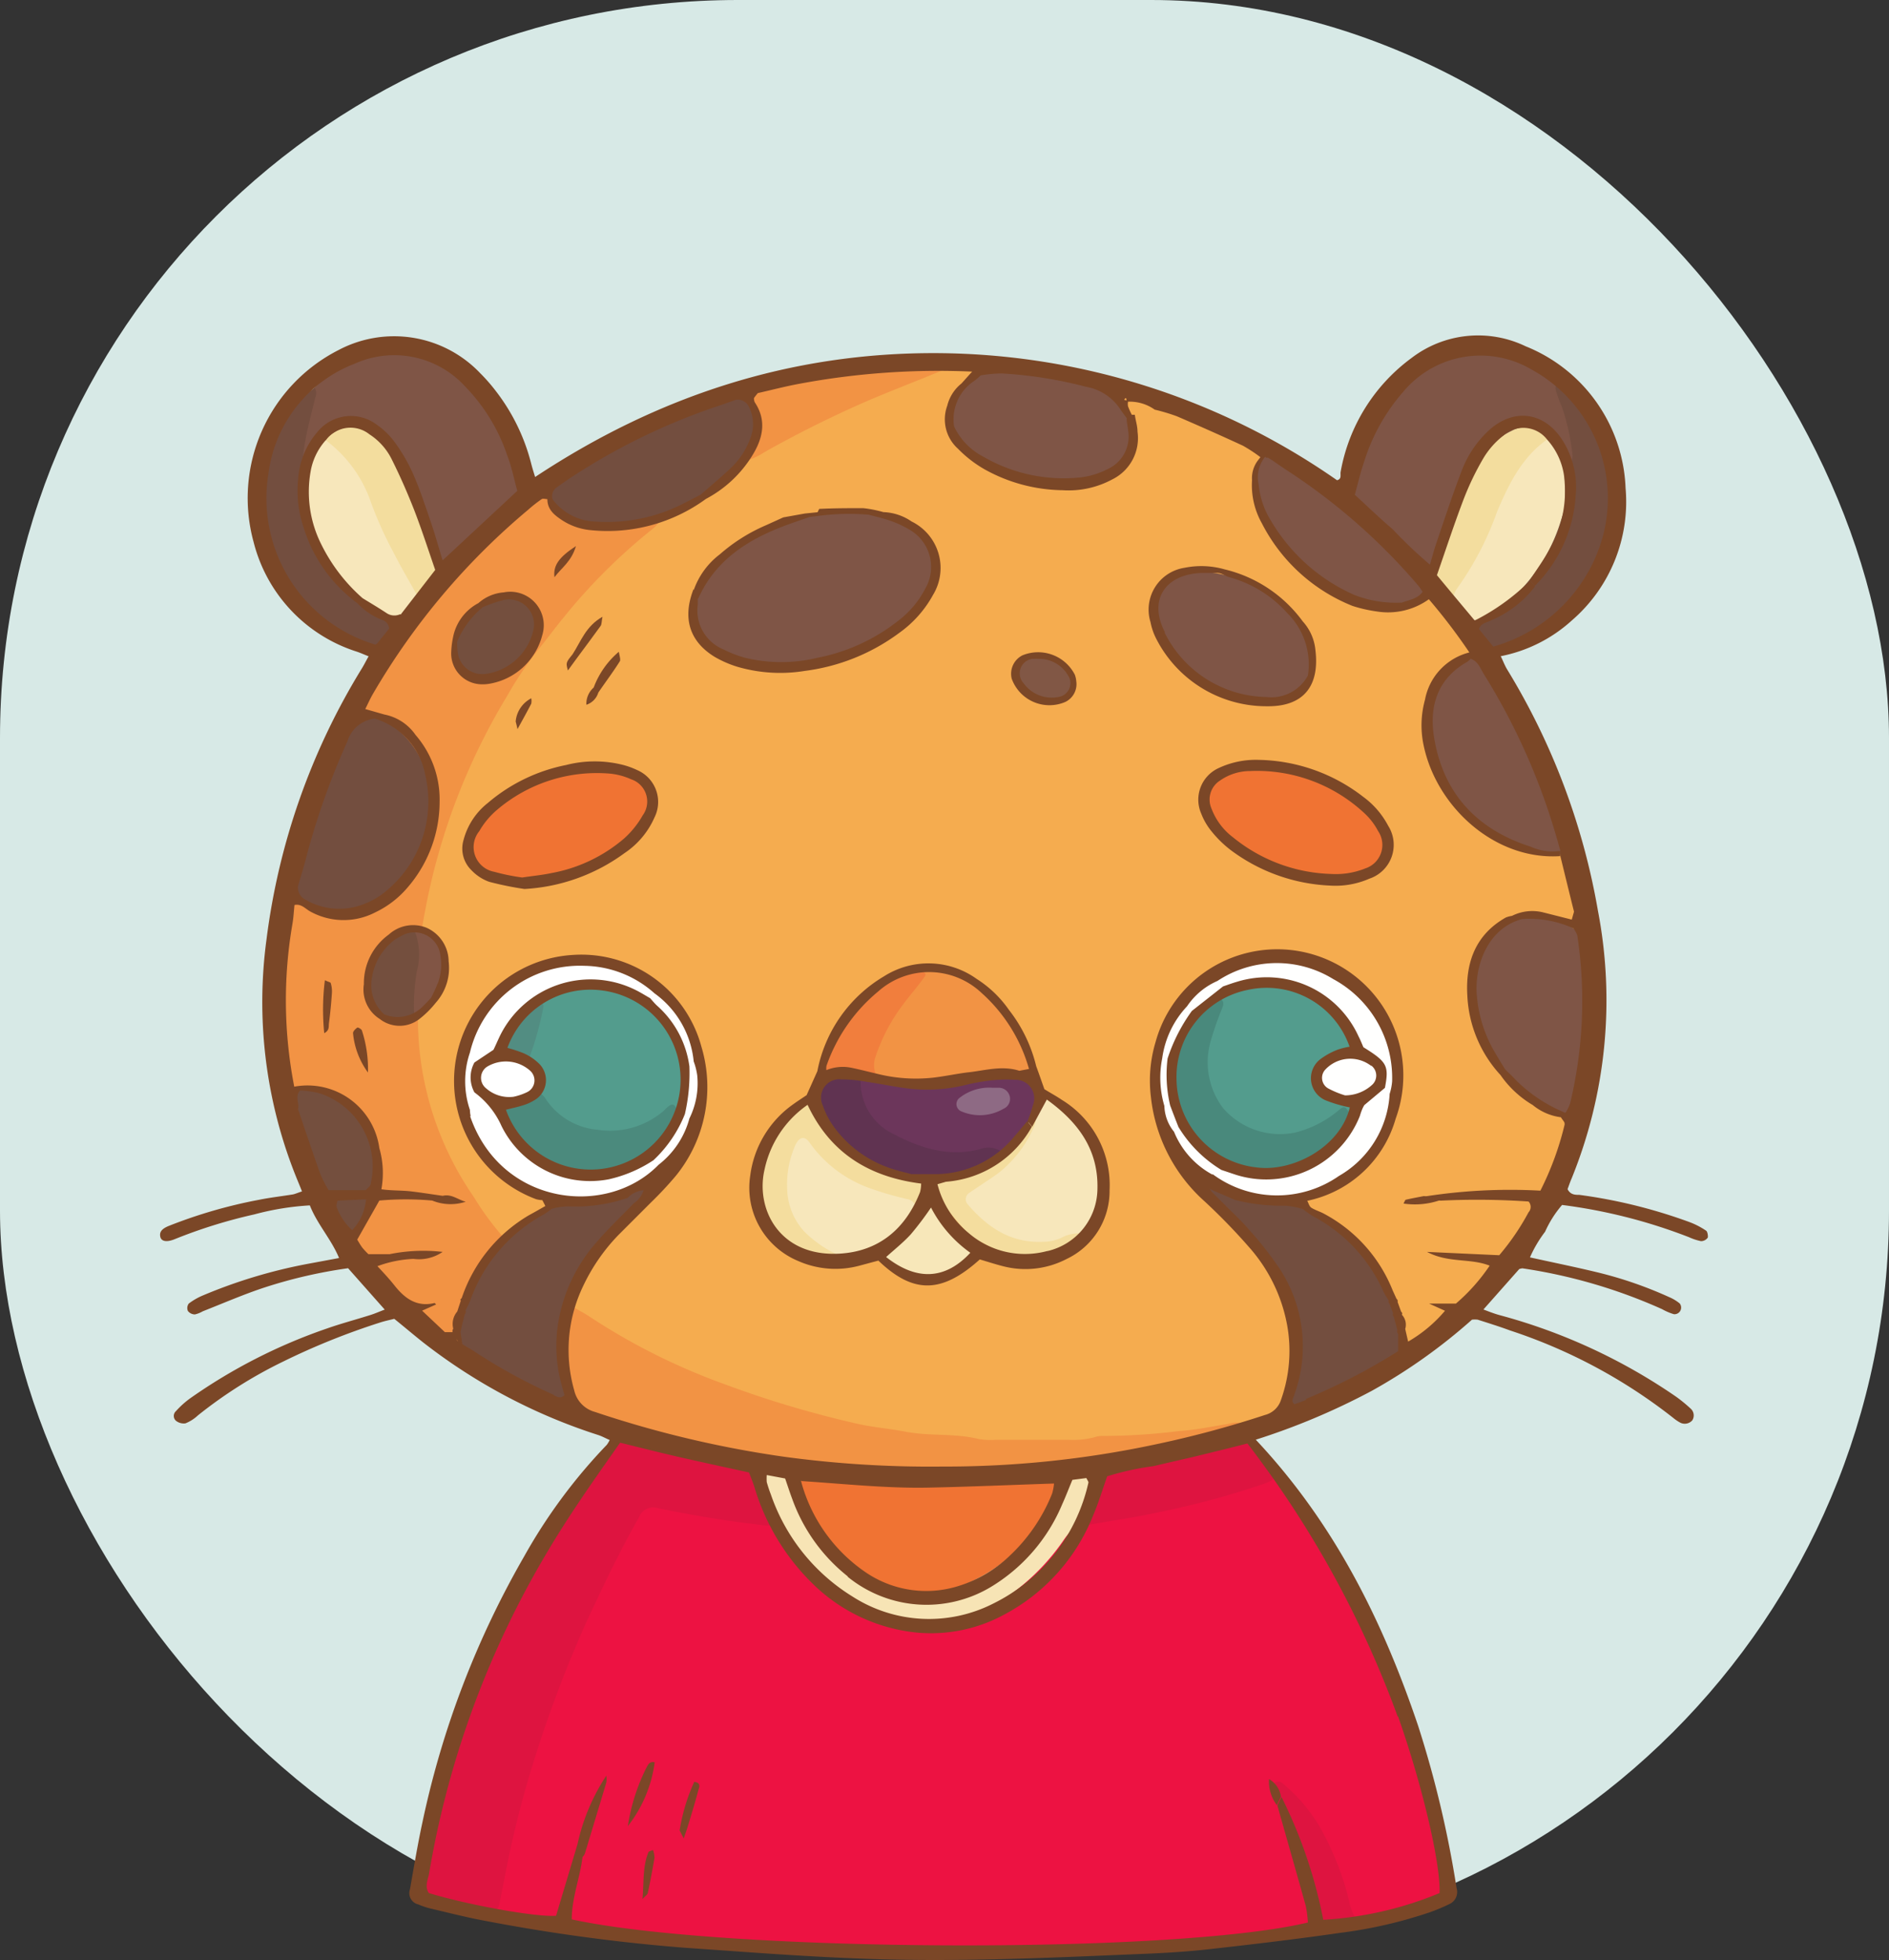 <svg xmlns="http://www.w3.org/2000/svg" viewBox="0 0 175.83 182.46"><rect x="0" y="0" width="175.83" height="182.46" fill="#333333" stroke="none"/><defs><style>.cls-1{fill:#d7e9e6;}.cls-2{fill:#f5ac4f;}.cls-3{fill:#ed1242;}.cls-4{fill:#f29344;}.cls-5{fill:#de1440;}.cls-6{fill:#7f5546;}.cls-7{fill:#734e3f;}.cls-8{fill:#f7e7bb;}.cls-9{fill:#744f3e;}.cls-10{fill:#f3dd9e;}.cls-11{fill:#f6c668;}.cls-12{fill:#eec66d;}.cls-13{fill:#f4b55f;}.cls-14{fill:#e3b478;}.cls-15{fill:#e2b670;}.cls-16{fill:#fff;}.cls-17{fill:#fffffe;}.cls-18{fill:#f07333;}.cls-19{fill:#f4dd9e;}.cls-20{fill:#6c365b;}.cls-21{fill:#603351;}.cls-22{fill:#f17e3d;}.cls-23{fill:#f7e7b9;}.cls-24{fill:#815745;}.cls-25{fill:#815545;}.cls-26{fill:#f4c173;}.cls-27{fill:#f5c176;}.cls-28{fill:#f7e4b5;}.cls-29{fill:#9f7d59;}.cls-30{fill:#c7ae64;}.cls-31{fill:#e5c26c;}.cls-32{fill:#c5b86a;}.cls-33{fill:#d2b567;}.cls-34{fill:#f7ca6a;}.cls-35{fill:#f4a04d;}.cls-36{fill:#f5c163;}.cls-37{fill:#e63e49;}.cls-38{fill:#539c8d;}.cls-39{fill:#4b8a7d;}.cls-40{fill:#528d82;}.cls-41{fill:#49897c;}.cls-42{fill:#8e6a84;}.cls-43{fill:#7b4727;}</style></defs><g id="Calque_2" data-name="Calque 2"><g id="OBJECTS"><rect class="cls-1" width="175.83" height="181.36" rx="68.69"/><path class="cls-2" d="M146.85,103.68c0,1.9-.89,3.59-1.5,5.33a31.38,31.38,0,0,1-5.38,9,40.48,40.48,0,0,1-8.76,8,6.7,6.7,0,0,1-.7.37c-.7-.35-.77-1-.85-1.69-.65-5.44-3.66-9.1-8.54-11.37-.82-.37-1.85-.52-2-1.69.45-1,1.45-1.06,2.32-1.36,6.41-2.15,9.52-9,6.62-14.7a10.25,10.25,0,0,0-14.21-4.15,10.15,10.15,0,0,0-3.61,14.6,9.35,9.35,0,0,1,1.85,3,2.07,2.07,0,0,0,.67,1.74c1.54,1.65,3.2,3.19,4.71,4.86a14.51,14.51,0,0,1,3.61,13.46,3.84,3.84,0,0,1-1.33,2.38l-3.36,1.23c-2.6-.11-5,.87-7.58,1.2a95.35,95.35,0,0,1-16.27.87A75.35,75.35,0,0,1,55,123.7a7.67,7.67,0,0,1-1.82-1.53c-.8-1.09-.41-2.2.12-3.2,1.62-3.13,3.26-6.27,6.56-8A1.69,1.69,0,0,0,61,109a5.1,5.1,0,0,1,1.19-2,10.43,10.43,0,0,0-7.63-16.75c-4.27-.22-7.43,1.48-9.61,5.84a9.66,9.66,0,0,0,1.35,11.15,10.54,10.54,0,0,0,4.95,3.21,3.87,3.87,0,0,1,2.11,1.06c.28.9-.43,1.2-1,1.38a24.25,24.25,0,0,0-4.6,2.54,2,2,0,0,1-.63.16,1.56,1.56,0,0,1-.64-.1c-1.8-1-2.61-2.92-3.67-4.57a32.08,32.08,0,0,1-4.59-12.55,8.42,8.42,0,0,1,.21-3.73,9.5,9.5,0,0,1,1.15-1.78c1.24-1.93,1.31-3.76-.22-5.56-.12-.15-.24-.31-.35-.47a2,2,0,0,1-.21-.56c-.23-2.18.47-4.22,1-6.24A61.55,61.55,0,0,1,50.15,59.26a113.82,113.82,0,0,1,7.76-8.77c1-1.07,2.59-1.41,3.35-2.76C64,46,66.74,44.1,69.44,42.24a86.48,86.48,0,0,1,14.45-7.11,11.18,11.18,0,0,1,3.36-.93c-1.18,0-2.53.89-3.59-.52A2.07,2.07,0,0,1,85,33.32c1.26,0,2.52,0,3.79,0a2.28,2.28,0,0,1,1.15.21,5.36,5.36,0,0,0,2.68.62c0,1-.87,1.26-1.46,1.74-2,1.58-2.15,3.5-.5,5.31,2.18,2.4,8.7,3.62,11.61,2.18,2.2-1.09,2.65-2.58,1.5-4.76-.41-.79-1.31-1.41-1-2.5A27.77,27.77,0,0,1,109.47,38,56,56,0,0,1,115.8,41a4.16,4.16,0,0,0,2.25.71.64.64,0,0,1,.15.56c-1.42,3.68.43,6.37,2.72,8.91A22,22,0,0,0,124.26,54a6.88,6.88,0,0,0,8.48.37.7.7,0,0,1,.53.19,1.86,1.86,0,0,0,.49,1.44,28,28,0,0,1,3,3.91,8.45,8.45,0,0,0,1.37,1.37c-.21.65-.85.8-1.35,1.1A5.78,5.78,0,0,0,134,68.27a12.17,12.17,0,0,0,9.44,10.2,5.91,5.91,0,0,1,2.62.84,52.9,52.9,0,0,1,1.57,8.08c-.73.23-1.27-.23-1.86-.51-4-1.86-7.87.47-8,4.91-.16,4.72,2.52,7.81,6.2,10.23C144.84,102.64,146,103,146.85,103.68Z"/><path class="cls-3" d="M123.23,179.12c-1.57.28-3.13.59-4.71.82-2.49.37-5,.7-7.5,1a58.54,58.54,0,0,1-6.75.59c-3,0-6.11,0-9.17.11-1.86,0-3.72.18-5.58.21-5.52.1-11-.23-16.53-.56-1.13-.06-2.26-.08-3.39-.12-3.79-.14-7.55-.58-11.31-1s-7.63-1.06-11.42-1.77c-.38-.08-.75-.23-1.13-.34.19-4.55,1.52-8.87,2.76-13.19a114.33,114.33,0,0,1,8.7-21.34c.25-.47.49-.95.76-1.4,1.53-2.55,2.13-2.82,5-2.25,3.12.62,6.27,1,9.43,1.39,1.18.24,1.62,1.29,2.25,2.12,3,3.86,6.64,6.5,11.69,6.61,4.3.09,7.56-2,10.4-5,1.21-1.28,1.79-3.19,3.72-3.73a104.23,104.23,0,0,0,16.27-3.74,12.38,12.38,0,0,1,2.16-.32,28.56,28.56,0,0,1,4,5.92c1.72,3.15,3.43,6.3,5,9.53a81.64,81.64,0,0,1,6.14,18.7c.23,1.11.45,2.22.62,3.33a12,12,0,0,1,.1,2c0,.37-.29.68-.66.51a2.78,2.78,0,0,0-1.93,0c-1.42.35-2.84.7-4.26,1-.58.13-1.18.18-1.77.27-1.24-.27-1.3-1.39-1.6-2.3-1-3.12-2.19-6.13-4.7-8.43,1,2.42,2.12,4.74,2.93,7.21C123.23,176.27,124.06,177.63,123.23,179.12Z"/><path class="cls-4" d="M61.68,48.11a4.15,4.15,0,0,1-1.18,1.32,53.41,53.41,0,0,0-8,8c-.83,1-1.62,2.1-2.46,3.11a34.22,34.22,0,0,0-2.87,4.3A59.69,59.69,0,0,0,39.68,84.2c-.15.78-.29,1.56-.43,2.34a1.16,1.16,0,0,1-.64.53,5.86,5.86,0,0,0-2.7,2.53c-1.39,2.6-.43,4.28,2.65,4.59a.56.56,0,0,1,.34.42,29.17,29.17,0,0,0,5.2,16.8,26.42,26.42,0,0,0,2.82,3.83,1.73,1.73,0,0,1-.4,1.85c-1.79,2.54-3.23,5.2-3.24,8.42,0,.19-.18.35-.34.47a17.34,17.34,0,0,1-4.36-3,27.23,27.23,0,0,1-6.09-7,6.58,6.58,0,0,1-.32-.72,12.81,12.81,0,0,1,1.14-2.73c2.27-5.15-.53-10-5.41-10.45a1.92,1.92,0,0,1-.92-.35c-.23-2.24-.47-4.48-.7-6.72-.06-.53-.11-1.06-.12-1.59A58.89,58.89,0,0,1,27,84.33c0-.24.25-.45.39-.67.86-.51,1.68,0,2.5.15a6.76,6.76,0,0,0,7.17-2.73,10.49,10.49,0,0,0,2.24-6.27,8.88,8.88,0,0,0-1.79-5.16c-1.17-1.64-2.84-2-4.61-2.22a6.87,6.87,0,0,1,1.15-2.66,43.38,43.38,0,0,0,2.41-4.25c.25-2,1.88-3.07,2.82-4.61a7.14,7.14,0,0,0,1.06-1.63,3.3,3.3,0,0,1,.6-1c1.48-1.75,3.13-3.33,4.77-4.92.6-.58,1.18-1.29,2.18-1l3.07-2c2.39,2.66,5.35,3.16,8.69,2.32A1.74,1.74,0,0,1,61.68,48.11Z"/><path class="cls-5" d="M72.51,141.63c-.71.57-1.49.33-2.28.24-3-.36-6-.87-9-1.49a1.41,1.41,0,0,0-1.75.85c-1.78,3.12-3.31,6.35-4.83,9.6a116.27,116.27,0,0,0-4.88,12.83,94.82,94.82,0,0,0-2.85,11.39c-.14.71-.29,1.43-.42,2.14a1.09,1.09,0,0,1-.75.85c-1.93-.12-3.77-.75-5.67-1.06-.53-.09-.76-.43-.7-1a32.19,32.19,0,0,1,.46-3.55,90.54,90.54,0,0,1,12.36-31.11c1.22-1.9,2.54-3.73,3.83-5.59a7.09,7.09,0,0,1,2.08-2.11,1.48,1.48,0,0,1,1.81-.36c3.57,1.39,7.39,1.85,11,2.89C71.87,137.84,73.31,139.42,72.51,141.63Z"/><path class="cls-6" d="M132.93,54.47a1.86,1.86,0,0,1-1.44,1.5,7,7,0,0,1-5.42-.11,19.18,19.18,0,0,1-7.54-6.34,8.52,8.52,0,0,1-1.69-5,3.32,3.32,0,0,1,1.21-2.81c.91,0,1,1.1,1.9,1.32a8.75,8.75,0,0,1,2.25,1.24c.67.43,1.3.93,2,1.38.37.26.66.66,1.18.69.44-.21.33-.66.42-1a23.86,23.86,0,0,1,3.14-7.07,16.28,16.28,0,0,1,2.32-2.73,10,10,0,0,1,13.72.15c.86,1.84,2,3.54,2.15,5.7a35.24,35.24,0,0,1-.35,4.94,1.16,1.16,0,0,1-1,1.11c-.86-.4-.91-1.21-.92-2a8.3,8.3,0,0,0-1.12-3.91c-1.59-1.06-2.54-1-4,.38a12.58,12.58,0,0,0-2.83,4.51c-.69,1.65-1.24,3.36-1.94,5a3.46,3.46,0,0,1-1.6,2.17c-1.21.14-1.6-.91-2.26-1.55a20.47,20.47,0,0,0-3.4-3.62l-.42-.3c-.21-.15.08.06-.13-.1l.13.1a4.15,4.15,0,0,0,.43.3A21.84,21.84,0,0,1,131.05,52a14.44,14.44,0,0,0,1.93,2A.59.59,0,0,1,132.93,54.47Z"/><path class="cls-4" d="M53.29,121.63c.51.3,1.05.57,1.55.9a59.37,59.37,0,0,0,12.62,6.32,96.37,96.37,0,0,0,12.22,3.65c1.54.36,3.14.48,4.7.78,2.23.42,4.51.11,6.72.67a7,7,0,0,0,1.59.07h6.79a7.89,7.89,0,0,0,2.37-.23,2.13,2.13,0,0,1,.78-.13,56.85,56.85,0,0,0,7.15-.46c1.51-.09,3-.42,4.52-.65a2.54,2.54,0,0,1,2.1.22L111.7,134c-.69,1.26-2,1-3.13,1.31a18.74,18.74,0,0,0-3.19.84,2.47,2.47,0,0,1-1.37.38,5.57,5.57,0,0,0-2.75,0c-4,.35-8,.74-12.06.82H81.47a23.43,23.43,0,0,1-5.67-.37,90.54,90.54,0,0,1-18.09-4.21L53,131.2c-1.75-2.81-1.72-5.79-.78-8.84A.93.93,0,0,1,53.29,121.63Z"/><path class="cls-6" d="M47.91,47.35l-6.53,6.36a.69.69,0,0,1-.81-.14c-1.46-2.24-2.11-4.83-3.15-7.26a13.74,13.74,0,0,0-2.54-4.46c-1.54-1.54-2.45-1.6-4.31-.29a9.94,9.94,0,0,0-1.24,4.08c0,.72-.14,1.45-1,1.76-1-.38-1-1.28-1.07-2.15a15,15,0,0,1,2-9.16A11.26,11.26,0,0,1,37,32.88a8.45,8.45,0,0,1,5.71,2,13.52,13.52,0,0,1,2.56,2.78,24.54,24.54,0,0,1,2.85,5.47A4.54,4.54,0,0,1,47.91,47.35Z"/><path class="cls-7" d="M119.09,111.62a3.87,3.87,0,0,0,1.46.62,15.7,15.7,0,0,1,5.43,3.3,13.74,13.74,0,0,1,4.53,10.87,8.7,8.7,0,0,1-1.24,1.26,36.7,36.7,0,0,1-7.44,4,2.23,2.23,0,0,1-2.07-.11A3.42,3.42,0,0,1,120,130c1.57-4.81.48-9.14-2.51-13.06-.92-1.2-2.08-2.22-3.12-3.33-.81-.87-1.62-1.74-2.4-2.63a3.39,3.39,0,0,1-.6-1c-.18-.43.15-.56.5-.64C114.38,109.71,116.93,110.07,119.09,111.62Z"/><path class="cls-7" d="M53.29,121.63a11.51,11.51,0,0,0-.57,6.44,8.54,8.54,0,0,1,.32,3.14,1.52,1.52,0,0,1-1.67.15c-2-1-4-2-5.92-3.16A14.31,14.31,0,0,1,42.94,126a6.59,6.59,0,0,1,.39-5A19.82,19.82,0,0,1,46,116.5c.32-.41.64-.84,1-1.26h0c.14-.13.28-.27.43-.39l1.25-.95a12.08,12.08,0,0,1,4.79-2.19,1.11,1.11,0,0,1,.88-.72,19.36,19.36,0,0,0,5.56-1.75,1.4,1.4,0,0,1,1.32,0l.4,0c.32,0,.53.17.37.47a5.35,5.35,0,0,1-2.24,2.18c-1.86,1-2.79,2.78-4,4.35a14.48,14.48,0,0,0-2.43,4.95A1.68,1.68,0,0,0,53.29,121.63Z"/><path class="cls-7" d="M32.92,67.43a1.06,1.06,0,0,0,.19-.06c2-.94,2.45-.89,4,.61a9.09,9.09,0,0,1,2.71,9.28A10.24,10.24,0,0,1,36,83.35a6.91,6.91,0,0,1-8,.6l-.52-.29a4.87,4.87,0,0,1,.1-2.54c.91-3.09,1.8-6.19,2.94-9.22A15.28,15.28,0,0,1,32.92,67.43Z"/><path class="cls-6" d="M146.85,103.68a1.2,1.2,0,0,1-1.29.21,14.52,14.52,0,0,1-8.32-8.66,7.61,7.61,0,0,1,.9-7.23,5.82,5.82,0,0,1,9-1l.43.41a13.84,13.84,0,0,1,.54,4.1A43.28,43.28,0,0,1,147,102.31,10.26,10.26,0,0,0,146.85,103.68Z"/><path class="cls-7" d="M61.68,48.11c-1,.2-1.94.42-2.92.6a10.52,10.52,0,0,1-5.31-.37C52,47.87,51,47.05,51,45.36h0a2.39,2.39,0,0,1,.31-.47,8,8,0,0,1,2.44-2A64.64,64.64,0,0,1,65.59,37l1.28-.52c1.59-.31,3.21-.67,4.13,1.21.82,1.66.3,3.43-1.42,5.12A33.32,33.32,0,0,1,61.68,48.11Z"/><path class="cls-6" d="M102.78,36.13c.27.29.54.58.8.88a11.25,11.25,0,0,1,.76.92c1.79,2.54,1.06,5.07-1.83,6.29a8.4,8.4,0,0,1-3.1.66,16.46,16.46,0,0,1-7.67-1.77,6.51,6.51,0,0,1-1.9-1.43,4.1,4.1,0,0,1,.35-6.16,11.23,11.23,0,0,1,2.41-1.36A23,23,0,0,1,102.78,36.13Z"/><path class="cls-6" d="M146,79.31a2.67,2.67,0,0,1-1.74.21c-7.19-1.24-10.56-6.4-11.19-11.31a6.6,6.6,0,0,1,2-5.78,3.4,3.4,0,0,1,3-1.18c.49.32,1.08.52,1.14,1.26a1.93,1.93,0,0,0,.39.88,46,46,0,0,1,4.79,10.42c.31.86.57,1.75.84,2.64A3.33,3.33,0,0,0,146,78C146.47,78.46,146.09,78.89,146,79.31Z"/><path class="cls-7" d="M145.66,47.3a1.75,1.75,0,0,0,.29-.51,29.82,29.82,0,0,1,.43-4.32,20.31,20.31,0,0,0-1-4.6,13.31,13.31,0,0,1-.55-1.49.71.71,0,0,1,.16-.73A12.67,12.67,0,0,1,150,44.34a14.21,14.21,0,0,1-4.91,13.19,18,18,0,0,1-3.75,2.6c-2,1-2.83.85-4.25-1-.37-.47-.67-1-1-1.47a1.23,1.23,0,0,1,.35-.46c3.88-1.32,6-4.32,7.65-7.83C144.45,48.6,144.53,47.54,145.66,47.3Z"/><path class="cls-7" d="M29.29,36.09a1,1,0,0,1,.05.94c-.35,1.47-.76,2.94-1,4.43a19.41,19.41,0,0,0-.06,5.33c0,.17.18.34.28.51a1.48,1.48,0,0,1,1.18,1.21C30.85,52.36,33.47,55,36.79,57a2.38,2.38,0,0,1,.45.39c1,1.5-.42,2.17-1.06,3.11a1.63,1.63,0,0,1-1.33.2,15.81,15.81,0,0,1-3.26-1.51,14.82,14.82,0,0,1-6.26-17.73A11,11,0,0,1,29.29,36.09Z"/><path class="cls-5" d="M104.05,136a1.68,1.68,0,0,0,1.29-.29,36.59,36.59,0,0,1,6.82-1.18,14.65,14.65,0,0,0,3.28-.71,1.07,1.07,0,0,1,1.33.53c.63,1,1.65,1.71,2.15,2.82-.32.68-1,.84-1.6,1.06a81.14,81.14,0,0,1-9.79,2.6c-2,.43-4,.71-6,1.07a1.05,1.05,0,0,1-1.06-.35c-.76-1.76.67-3.15.78-4.77a1.24,1.24,0,0,1,.42-.46A3.32,3.32,0,0,1,104.05,136Z"/><path class="cls-8" d="M145.66,47.3l-.42,1.33a16.23,16.23,0,0,1-6.29,8.5,2.63,2.63,0,0,1-2.44.49c-.61-.16-.91-.66-1.26-1.11l0-.39a1.66,1.66,0,0,1-.09-1.87c2.19-3.18,3.19-6.94,5.11-10.24A10.83,10.83,0,0,1,142,41.63a2,2,0,0,1,2.09-.79,5,5,0,0,1,1.55,3.7C145.73,45.45,145.66,46.38,145.66,47.3Z"/><path class="cls-4" d="M69.58,42.84l.66-1.46a4.9,4.9,0,0,0,.32-2.54,2.54,2.54,0,0,0-2.69-2.39c-.33,0-.67,0-1,.06.17-.11.33-.29.5-.31,2.85-.31,5.56-1.29,8.38-1.75a42,42,0,0,1,7.91-.77h5c.06.58-.37.56-.62.66-2.39,1-4.81,1.92-7.19,2.93a105.57,105.57,0,0,0-9.65,4.79A6.25,6.25,0,0,1,69.58,42.84Z"/><path class="cls-9" d="M27,101.73a2.57,2.57,0,0,1,2.27-.32,7.33,7.33,0,0,1,5.63,6.83,10.49,10.49,0,0,1-.86,4.82,3.41,3.41,0,0,1-1.85,2.2,36.14,36.14,0,0,1-4.63-10c-.11-.37-.19-.93-.45-1.06-1.24-.6-.72-1.32-.27-2.08A2.83,2.83,0,0,0,27,101.73Z"/><path class="cls-10" d="M144.1,40.84c-2.42,1.67-3.64,4.18-4.74,6.76a28.79,28.79,0,0,1-3.76,7.21,2.26,2.26,0,0,0-.38,1.31c-.52-.26-.7-.81-1.06-1.21a3.06,3.06,0,0,1-.49-.4l-.4,0a1,1,0,0,0-.34-.06.87.87,0,0,1-.14-.27c-.24-.48.12-.66.44-.86.82-2,1.65-4.05,2.45-6.09a21.73,21.73,0,0,1,2.39-4.8,6.29,6.29,0,0,1,2.65-2.33A2.59,2.59,0,0,1,144.1,40.84Z"/><path class="cls-5" d="M123.23,179.12a45.06,45.06,0,0,0-2.32-6.77c-.47-1-.92-2.07-1.41-3.08a11.72,11.72,0,0,1-1-2.61.7.7,0,0,1,.2-.74.57.57,0,0,1,.72.11,15.21,15.21,0,0,1,3.66,4.44,27.07,27.07,0,0,1,2.5,6.49,4.31,4.31,0,0,0,.55,1.49l0,0a2.46,2.46,0,0,0-.39.22A9.28,9.28,0,0,1,123.23,179.12Z"/><path class="cls-11" d="M57.71,132.84c4.34,1.08,8.68,2.2,13.1,2.94,1.62.27,3.25.45,4.88.67a.44.44,0,0,1,0,.52,1.32,1.32,0,0,1-.74.44,1.84,1.84,0,0,1-.84.09,6.21,6.21,0,0,1-1.14.12c-.94,0-1.54-.72-2.28-1.14A46.26,46.26,0,0,1,61,134.23a7.63,7.63,0,0,0-2.86-.64Z"/><path class="cls-12" d="M36.18,60.5c.3-.58.56-1.18.9-1.73s0-.7-.26-1c.18-1,1-1.52,1.54-2.22a3.26,3.26,0,0,1,.4-.34,4,4,0,0,0,.4-.32l.2-.16a2.36,2.36,0,0,1,.42-.28l.23-.11a1.45,1.45,0,0,1,.5-.11.84.84,0,0,1,.45.2,3.09,3.09,0,0,1-.37.89A55.83,55.83,0,0,0,37.07,60a2.61,2.61,0,0,1-.59.5Z"/><path class="cls-13" d="M112.16,134.5a4,4,0,0,1-1.9.49,26.38,26.38,0,0,1-4.92.69c-.2-.18-.11.16-.2-.07s-.19-.3-.07-.31c2.25-.24,4.42-.86,6.63-1.26Z"/><path class="cls-14" d="M135.25,56.51a3.37,3.37,0,0,1,1.26,1.11l-.43.08A1.37,1.37,0,0,1,135.25,56.51Z"/><path class="cls-4" d="M51.27,44.89a.48.48,0,0,1-.31.47Z"/><path class="cls-15" d="M133.67,54.51l.49.4Z"/><path class="cls-3" d="M125.74,178.65l.38-.22A.32.32,0,0,1,125.74,178.65Z"/><path class="cls-6" d="M79.08,47.7A8.8,8.8,0,0,1,84.31,49a5.8,5.8,0,0,1,1.81,1.53,4,4,0,0,1,.43,4.31,8.88,8.88,0,0,1-3,3.43,17.8,17.8,0,0,1-13.92,3.42,8.17,8.17,0,0,1-2.44-.82,4.51,4.51,0,0,1-1.9-6.6,9.2,9.2,0,0,1,2.09-2.39,17.91,17.91,0,0,1,7.42-3.7A13.81,13.81,0,0,1,79.08,47.7Z"/><path class="cls-16" d="M61.15,109.26l-1,.62a10.71,10.71,0,0,1-6.75,1.83c-.58-.11-1.17-.2-1.76-.33-6.83-1.45-11.51-9.13-6.78-16.93a12.24,12.24,0,0,1,1.9-2.3c2.72-2.68,8.16-3.78,11.85-1.71,3,1.66,5.28,3.85,6.06,7.26a11.49,11.49,0,0,1-1.37,9.2A30,30,0,0,1,61.15,109.26Z"/><path class="cls-17" d="M119.09,111.62c-1.11-.18-2.21-.39-3.32-.54a8.3,8.3,0,0,1-3.92-1.77,22.35,22.35,0,0,1-1.6-1.78c-3.4-4.7-3.55-10.61,1-15l.44-.41c4.53-4.66,12.5-3.24,15.92,1.23a10.56,10.56,0,0,1,1.51,10.92,10.83,10.83,0,0,1-8.9,7.13C119.87,111.44,119.48,111.54,119.09,111.62Z"/><path class="cls-6" d="M112.3,53.25a11.7,11.7,0,0,1,8.78,5.24,6.28,6.28,0,0,1,1,3.38,2.49,2.49,0,0,1-1.26,2.33,6,6,0,0,1-4.19.92,11.85,11.85,0,0,1-8.07-5.33,6.26,6.26,0,0,1-.78-1.82,3.59,3.59,0,0,1,3.1-4.64C111.24,53.29,111.58,53.29,112.3,53.25Z"/><path class="cls-18" d="M55.73,71.71a14.22,14.22,0,0,1,1.6,0,3.7,3.7,0,0,1,2.29,1.06,2.35,2.35,0,0,1,.62,2.72,6.75,6.75,0,0,1-2,2.94,14.35,14.35,0,0,1-7.17,3.22,10.29,10.29,0,0,0-1.37.22,6.37,6.37,0,0,1-4.08-.5,2.81,2.81,0,0,1-1.56-3.45,6.38,6.38,0,0,1,2.7-3.34,17.52,17.52,0,0,1,7-2.81,16.33,16.33,0,0,1,2-.14Z"/><path class="cls-18" d="M124.11,81.66a13.59,13.59,0,0,1-7.57-2.09c-.63-.36-1.23-.78-1.83-1.2a6.78,6.78,0,0,1-2.27-2.73,2.11,2.11,0,0,1,.21-2.25,3.85,3.85,0,0,1,3-1.67,15.73,15.73,0,0,1,10.25,2.57,6.56,6.56,0,0,1,2.61,3.21,5.1,5.1,0,0,1,.29,1.15,1.92,1.92,0,0,1-1.09,2.15,6.76,6.76,0,0,1-2.84.86C124.51,81.68,124.11,81.66,124.11,81.66Z"/><path class="cls-4" d="M85.67,90.44c.18-.09.36-.28.52-.26a8.58,8.58,0,0,1,6.22,3.08A24.79,24.79,0,0,1,95.67,98a2.5,2.5,0,0,1,0,2.47c-1.07,1.08-2.35.08-3.57.34-2.6.55-5.23,1.23-8,.89a5.28,5.28,0,0,1-2.28-.52c-1.49-1-1.34-2.44-.79-3.89A20.07,20.07,0,0,1,85.67,90.44Z"/><path class="cls-8" d="M96.62,102.32c.35-.46.73-.74,1.34-.37a10.71,10.71,0,0,1,3.21,3.22,9.1,9.1,0,0,1,1.46,3.46,6.12,6.12,0,0,1-2.12,6.23c-4.3,2.07-7.13,1.77-10-1-1.7-1.68-1.6-2.87.46-4.1,2.48-1.5,4.44-3.34,4.76-6.43A1.34,1.34,0,0,1,96.62,102.32Z"/><path class="cls-19" d="M96.4,103.56a2.39,2.39,0,0,1-.26,1.55,11,11,0,0,1-3.31,4.16c-.86.61-1.76,1.18-2.63,1.78a.71.71,0,0,0-.17,1c1.84,2.16,4,3.66,7,3.54a4.18,4.18,0,0,0,1.74-.36,3.32,3.32,0,0,1,1.72-.42,7,7,0,0,1-7.89,1.46c-.73-.33-1.42-.73-2.12-1.1A5.89,5.89,0,0,1,87.15,112c-.12-.24-.25-.39-.11-.16l-.13.09a2.31,2.31,0,0,1-1.79.74c-3.88-.82-7.44-2.27-10.19-5.35-1.59,3.05-.9,5.79,1.8,7.85.58.44,1.53.62,1.36,1.68a6.64,6.64,0,0,1-5.4-2A5.81,5.81,0,0,1,71,111.4c-.46-3.43.92-6.18,3.32-8.52a1.31,1.31,0,0,1,1.8,0c1,.09,1.35,1,1.88,1.61,3.94,4.8,9.8,5.75,14.81,2.39C94.11,105.89,94.57,104,96.4,103.56Z"/><path class="cls-20" d="M96.4,103.56c-.69.94-1.37,1.89-2.09,2.81a2.17,2.17,0,0,1-1,.86,11.77,11.77,0,0,1-9.76-.52A7,7,0,0,1,80,103.4c-.46-1-.85-2.11.08-3.14a1.54,1.54,0,0,1,1.66.17,18.27,18.27,0,0,0,6.91.24c1.32-.12,2.63-.31,3.94-.5a7.4,7.4,0,0,1,3.14.3,3.1,3.1,0,0,1,.93,1.85C96.54,102.73,96.47,103.15,96.4,103.56Z"/><path class="cls-8" d="M78.09,116.85a10.84,10.84,0,0,1-3.24-2.23,6.06,6.06,0,0,1-1.58-4,9,9,0,0,1,.78-4.07c.37-.75.88-.84,1.33-.16a11.62,11.62,0,0,0,5.47,4.17,29.67,29.67,0,0,0,3.63,1.06,1,1,0,0,1,.79.78c.49,1.09-.47,1.49-1,2.06a15.22,15.22,0,0,1-1.65,1.66,1.32,1.32,0,0,1-.53.23c-.28,0-.56-.13-.84,0A6.56,6.56,0,0,1,78.09,116.85Z"/><path class="cls-21" d="M80.11,100.42a5.39,5.39,0,0,0,3.08,5.15c2.51,1.31,5.12,2.15,8,1.4a2.18,2.18,0,0,1,2.08.26c-2.51,2.47-5.59,2.86-8.83,2.22a10.93,10.93,0,0,1-8.36-6.6,6.93,6.93,0,0,1,0-1.93c.74-.62,1.24-1.6,2.39-1.54C79.22,99.42,80,99.43,80.11,100.42Z"/><path class="cls-22" d="M80.11,100.42a3.36,3.36,0,0,0-3,0l-1,.45a8.1,8.1,0,0,0,.31-1,13,13,0,0,1,7.14-9,4.3,4.3,0,0,1,2.11-.48c.26.08.63.19.41.5-.6.86-1.31,1.66-1.94,2.5a17,17,0,0,0-2.62,4.9,2.4,2.4,0,0,0,.18,2.09Z"/><path class="cls-23" d="M86.1,111.64l.77,0a18.1,18.1,0,0,1,3.2,4c.49,1.36.45,1.54-.57,2.11a6.08,6.08,0,0,1-7.41-.52,1,1,0,0,1,0-1.21h0A11,11,0,0,0,86.1,111.64Z"/><path class="cls-24" d="M97.8,65.35a3.45,3.45,0,0,1-2.87-1.64,1.65,1.65,0,0,1,.69-2.36,3.32,3.32,0,0,1,4.29,1.78,2,2,0,0,1-1.39,2.12A5.37,5.37,0,0,1,97.8,65.35Z"/><path class="cls-25" d="M38.53,86.5l.72,0,0-.05.46.32a4.12,4.12,0,0,1,1.18,5.34,7.27,7.27,0,0,1-2,2.46l-.34,0a1.55,1.55,0,0,1-.82-1.47A21.27,21.27,0,0,1,38.53,86.5Z"/><path class="cls-26" d="M90.07,115.65A5.29,5.29,0,0,1,88.43,114l-1.56-2.3a5.2,5.2,0,0,1-.35-.47c-.08-.15,0-.29.16-.26s.41.11.49.25a35.73,35.73,0,0,0,3.33,4Z"/><path class="cls-27" d="M82.1,116c0,.41,0,.81,0,1.21l-.84-.88A1.15,1.15,0,0,1,82.1,116Z"/><path class="cls-4" d="M39.73,86.81a.46.46,0,0,1-.46-.32Z"/><path class="cls-4" d="M47.35,114.85a.57.57,0,0,1-.43.39Z"/><path class="cls-28" d="M70.74,136.48a2.8,2.8,0,0,1,2.46.69,1.87,1.87,0,0,1,.52.23c1.32.83,1.81,2.25,2.56,3.49,2,3.27,4.52,5.74,8.46,6.33,4.2.62,7.25-1.47,10-4.27a31.33,31.33,0,0,0,3.81-5.33c.81-1,1.73-1.61,3-.85a3.19,3.19,0,0,1-.22,2.63c-.32.7-.64,1.41-1,2.12s-.86,1.17-1.28,1.77A20.55,20.55,0,0,1,94.62,148a13.26,13.26,0,0,1-15.15.84,17.59,17.59,0,0,1-6-5.76l-1-1.48A32.28,32.28,0,0,1,70.74,136.48Z"/><path class="cls-9" d="M45.06,63a2.42,2.42,0,0,1-2.59-3,5.25,5.25,0,0,1,4.41-4.25,2.67,2.67,0,0,1,.4,0c.63.05,1.33-.24,1.86.38A3.15,3.15,0,0,1,50,58.87,5.29,5.29,0,0,1,45.06,63Z"/><path class="cls-9" d="M38.53,86.5a6,6,0,0,1,.27,3.91,18.67,18.67,0,0,0-.24,4.15,2.31,2.31,0,0,1-2.78,0,2.91,2.91,0,0,1-1.3-2.35,5.92,5.92,0,0,1,3.09-5.6A1.46,1.46,0,0,1,38.53,86.5Z"/><path class="cls-29" d="M41,54.43l-.68.41a2,2,0,0,1-.21-.66c.06-.49.21-.91.81-1l.5.48Z"/><path class="cls-30" d="M130.85,52.08a46.7,46.7,0,0,1-3.6-4l0,0a2.34,2.34,0,0,1,.7.29,20.67,20.67,0,0,1,3.27,3.34A.59.59,0,0,1,130.85,52.08Z"/><path class="cls-31" d="M130.85,52.08l.4-.37c.67.53,1,1.46,2,1.63l-.44.86A7.85,7.85,0,0,1,130.85,52.08Z"/><path class="cls-32" d="M126.86,47.69l-.17-.16s.09,0,.11,0a.45.45,0,0,1,.06.14Z"/><path class="cls-33" d="M126.86,47.7a.45.45,0,0,1,.42.38l0,0a.46.46,0,0,1-.39-.42Z"/><path class="cls-34" d="M101.59,136.77c-1.18-.18-1.88.67-2.7,1.26-2.55.28-5.1-.1-7.65.07-.72-.3-1.8,0-1.92-1.26a15.41,15.41,0,0,0,4.12-.33,1,1,0,0,1,.39,0c2.63.14,5.22-.48,7.85-.46a.31.31,0,0,1,.12.3c0,.1-.06.16-.1.16S101.63,136.67,101.59,136.77Z"/><path class="cls-35" d="M89.32,136.84c.58.54,1.32.29,2,.43-.08.85-.73,1.08-1.41,1.13a56.8,56.8,0,0,1-7.38,0,1.57,1.57,0,0,1-1.3-.8.83.83,0,0,1,.06-.75Z"/><path class="cls-36" d="M81.27,136.84c0,.13,0,.25,0,.38-1.36,1.41-3,.77-4.58.64a1.82,1.82,0,0,1-1-1.05v-.36A32.59,32.59,0,0,0,81.27,136.84Z"/><path class="cls-13" d="M101.7,136.46c0-.16,0-.31,0-.46a2,2,0,0,1,2.37,0Z"/><path class="cls-8" d="M39,55.72c-.25.38-.49.76-.73,1.14a1.87,1.87,0,0,1-1.42.91,14,14,0,0,1-7.86-9c-.16-.5-.3-1-.44-1.52A22.78,22.78,0,0,1,28.57,45c.16-1.49.4-3,1.64-4,1.95-.11,2.9,1.36,3.62,2.69,1.89,3.5,3.23,7.28,5.17,10.77A1.42,1.42,0,0,1,39,55.72Z"/><path class="cls-10" d="M39,55.72c-.8-1.44-1.65-2.86-2.39-4.33a35.6,35.6,0,0,1-2.1-4.68,12,12,0,0,0-4.27-5.79c1.6-1.49,3.17-1.62,4.72-.31a8.25,8.25,0,0,1,1.42,1.64,13.43,13.43,0,0,1,1.22,2.27c1.08,2.63,2.1,5.29,3.13,7.94a7.14,7.14,0,0,1,.18.77l-.45,1c-.11.22-.1.5-.31.69l0,0-.37.37,0,0a2.82,2.82,0,0,1-.36.33Z"/><path class="cls-18" d="M76.52,137.19l4.77,0a1.67,1.67,0,0,0,1.11.38h7.77a1.9,1.9,0,0,0,1.13-.34c1.84,0,3.68,0,5.51-.11a2.33,2.33,0,0,1,2.08.88,16.67,16.67,0,0,1-8.25,9.1c-3.85,2-8.39,1.23-11.87-1.82a15.64,15.64,0,0,1-3.64-4.71c-.51-1-1.11-2-1.67-2.94a2.48,2.48,0,0,1,.58-.75l.85,0C75.39,137.21,76,136.83,76.52,137.19Z"/><path class="cls-37" d="M74,136.91a.73.73,0,0,1-.58.75l-.26-.49A.71.71,0,0,1,74,136.91Z"/><path class="cls-4" d="M76.52,137.19a2.09,2.09,0,0,1-1.63-.32l.8-.06Z"/><path class="cls-4" d="M40.12,54.87a.77.77,0,0,1,.31-.7c0,.23-.09.44-.15.67Z"/><path class="cls-4" d="M39.73,55.27a.45.45,0,0,1,.37-.37Z"/><path class="cls-4" d="M39.34,55.63l.36-.33Z"/><path class="cls-38" d="M50.13,101.64c.89-1.38.11-2.3-.87-3.16-.73-1.92.49-3.53.83-5.28.78-.32,1.57-.63,2.35-1a7.49,7.49,0,0,1,6.18.27,8.63,8.63,0,0,1,4.88,8.8A3.73,3.73,0,0,1,63,103.4c-1.31.87-2.45,2-4.06,2.36a8.43,8.43,0,0,1-7.19-1.34A3,3,0,0,1,50.13,101.64Z"/><path class="cls-39" d="M50.13,101.64a2.44,2.44,0,0,1,.58.52,6.44,6.44,0,0,0,4.92,3,7.63,7.63,0,0,0,6-1.64c.21-.16.38-.38.59-.54.52-.39.66,0,.8.4-.94,3.29-3.29,5-6.49,5.66A8.79,8.79,0,0,1,47.08,104a6.26,6.26,0,0,1-.25-1A6,6,0,0,0,50.13,101.64Z"/><path class="cls-40" d="M50.09,93.2c.25.1.57.25.49.53a29.1,29.1,0,0,1-1.32,4.75L47,97.87A7.46,7.46,0,0,1,50.09,93.2Z"/><path class="cls-38" d="M113.35,92.85a7,7,0,0,1,5.85-1.17c3.51.63,6.08,2.48,7.18,6.08-.48.51-1.14.33-1.67.55a4.32,4.32,0,0,0-1.72.94,1.59,1.59,0,0,0,.29,2.55,4,4,0,0,0,1.68.57c.38,0,.8-.11,1.15.16a1.15,1.15,0,0,1-.39,1.24,1.66,1.66,0,0,0-1,.49c-3.51,2.7-7.39,2.84-10.41.4-2.78-2.26-3.44-6.64-1.54-10.38C113,93.81,113.36,93.42,113.35,92.85Z"/><path class="cls-41" d="M113.35,92.85c.44.16.63.42.45.9a29.52,29.52,0,0,0-1.06,3,7.08,7.08,0,0,0,1.1,6.39,7,7,0,0,0,6.76,2.27,10.07,10.07,0,0,0,4-2.06c.53-.46.65-.38,1.1.43a8.69,8.69,0,0,1-8.69,5.11,8.44,8.44,0,0,1-7.47-6,8.14,8.14,0,0,1,.41-6,8.34,8.34,0,0,1,2.84-3.78A5.22,5.22,0,0,1,113.35,92.85Z"/><path class="cls-27" d="M86.1,111.64a6,6,0,0,1-4,4.4c.26-.62.85-1,1.29-1.43a12.46,12.46,0,0,0,1.91-2.19Z"/><path class="cls-42" d="M92.37,101.25c.23,0,.43,0,.62,0a1.05,1.05,0,0,1,1,.81,1,1,0,0,1-.59,1.15,4.33,4.33,0,0,1-4,.2.73.73,0,0,1-.13-1.18A4.45,4.45,0,0,1,92.37,101.25Z"/><path class="cls-43" d="M158.8,114.55a7.37,7.37,0,0,0-1.58-.81A48.29,48.29,0,0,0,147,111.22c-.38,0-.82,0-1.09-.53.11-.29.23-.66.38-1a44.09,44.09,0,0,0,2.45-24.9,63.82,63.82,0,0,0-8.45-22.47c-.23-.38-.38-.79-.6-1.24a13.76,13.76,0,0,0,6.62-3.33,14.58,14.58,0,0,0,5-12.32A14.83,14.83,0,0,0,142,32.23a10.19,10.19,0,0,0-10.61,1.09,16.81,16.81,0,0,0-6.6,10.59c-.06.28.13.68-.34.79A65.62,65.62,0,0,0,87.19,32.87c-13.65-.06-26,4-37.38,11.53-.14-.45-.26-.83-.36-1.22a18.47,18.47,0,0,0-3.29-6.77,16.2,16.2,0,0,0-1.44-1.65A11.06,11.06,0,0,0,31.5,32.59a15.46,15.46,0,0,0-7.89,17.88,14.4,14.4,0,0,0,9.58,10.18c.36.12.71.28,1.12.44-.23.41-.41.77-.61,1.1a63.25,63.25,0,0,0-8.89,25.23,43.61,43.61,0,0,0,2.61,21.77c.21.54.44,1.07.69,1.71-.38.12-.61.23-.85.28-1.05.17-2.11.29-3.15.5a45.59,45.59,0,0,0-8.42,2.44c-.66.27-.86.58-.77,1s.56.54,1.33.23a47.54,47.54,0,0,1,7.42-2.31,25.38,25.38,0,0,1,5.17-.84c.69,1.76,2,3.15,2.72,4.9l-2.9.54a47.74,47.74,0,0,0-9.72,2.92,6,6,0,0,0-1.37.78.7.7,0,0,0-.08.69.84.84,0,0,0,.65.32,2.58,2.58,0,0,0,.73-.29c1.91-.75,3.81-1.58,5.76-2.22a45.18,45.18,0,0,1,7.77-1.79l3.41,3.85c-.53.2-.93.38-1.35.51-1.33.42-2.69.78-4,1.24a50.73,50.73,0,0,0-12.76,6.51,8.31,8.31,0,0,0-1.32,1.19.6.6,0,0,0,0,.9,1.17,1.17,0,0,0,.88.24,3.69,3.69,0,0,0,1.16-.74,42.09,42.09,0,0,1,7.91-5,65.71,65.71,0,0,1,9.06-3.65c.43-.14.88-.23,1.31-.34.94.76,1.8,1.49,2.68,2.19a52.56,52.56,0,0,0,16.32,8.63c.36.12.69.31,1.05.46a2.72,2.72,0,0,1-.27.45,50.58,50.58,0,0,0-7.7,10.4,84.54,84.54,0,0,0-9.45,24.69c-.45,2.08-.8,4.18-1.17,6.28a1.08,1.08,0,0,0,.78,1.41,7.14,7.14,0,0,0,1.13.38c1.68.39,3.36.83,5.06,1.14a168.38,168.38,0,0,0,18.59,2.51c5.38.37,10.76.8,16.14,1,8.86.37,17.72-.06,26.57-.43,2-.08,4-.2,6-.42,4.1-.46,8.2-.94,12.28-1.53a42.65,42.65,0,0,0,8.35-1.91,17.43,17.43,0,0,0,1.84-.77,1.23,1.23,0,0,0,.68-1.49A99.35,99.35,0,0,0,132,160.64c-3.29-9.74-7.77-18.81-15.11-26.63a64,64,0,0,0,10.8-4.55,51.93,51.93,0,0,0,9.32-6.62,2.11,2.11,0,0,1,.54,0c1,.32,2,.63,3,1A49.57,49.57,0,0,1,155.77,132a3.79,3.79,0,0,0,.66.44.94.94,0,0,0,1.09-.23.85.85,0,0,0-.15-1.09A13.71,13.71,0,0,0,156,130a53.25,53.25,0,0,0-16.4-7.58c-.48-.13-1-.33-1.52-.53l3.33-3.76a1.23,1.23,0,0,1,.3-.07,49.32,49.32,0,0,1,13,3.8,5.28,5.28,0,0,0,1.1.47.62.62,0,0,0,.54-1,4,4,0,0,0-1-.6,37.49,37.49,0,0,0-6.59-2.28c-2.06-.5-4.13-.92-6.35-1.41a11.75,11.75,0,0,1,1.41-2.39,10.11,10.11,0,0,1,1.58-2.49,50,50,0,0,1,11.81,3,5.25,5.25,0,0,0,1.12.37.77.77,0,0,0,.63-.33C159,115.06,158.94,114.63,158.8,114.55ZM146.69,86.07a1.06,1.06,0,0,0,.15-.59A1.06,1.06,0,0,1,146.69,86.07ZM127,42.9a17.94,17.94,0,0,1,3.58-6.39,9.35,9.35,0,0,1,11.93-2.14,13.66,13.66,0,0,1,6.61,15.82,14.73,14.73,0,0,1-10.13,10l-1.33-1.64h0c.17-.52.67-.58,1.07-.78a10.06,10.06,0,0,0,4.16-3.19c-.15-.18-.31-.35-.47-.53a20.29,20.29,0,0,1-5.15,3.71c-1.19-1.42-2.38-2.84-3.52-4.22.83-2.39,1.59-4.71,2.46-7a25.82,25.82,0,0,1,1.89-3.93,7.66,7.66,0,0,1,1.83-2.06,2.78,2.78,0,0,1,4.08.37,6.35,6.35,0,0,1,1.63,4A10.8,10.8,0,0,1,144.3,51c-.55,1.05-1.26,2-1.9,3l.47.53a13,13,0,0,0,3.79-8.34A8.16,8.16,0,0,0,145.45,41c-1.71-2.7-4.6-3.06-6.93-.88a9.89,9.89,0,0,0-2.43,3.61c-.88,2.29-1.65,4.63-2.45,7-.19.56-.33,1.13-.54,1.83a42.35,42.35,0,0,1-3.48-3.31c-1.19-1-2.35-2.14-3.51-3.19C126.41,44.94,126.65,43.9,127,42.9Zm-9-.31.49.3c.43.3.86.61,1.3.89a56.51,56.51,0,0,1,12.19,10.69,6.37,6.37,0,0,1,.44.62c-.49.67-1.26.74-1.91,1a10.67,10.67,0,0,1-4.47-.72,17,17,0,0,1-7.74-6.9,7.73,7.73,0,0,1-1.14-3.36,3,3,0,0,1,.61-2.6A.17.17,0,0,0,118,42.59Zm-13.09-5.31-.27-.06C104.81,36.92,104.84,37.09,104.86,37.28ZM91.29,34.94a12.86,12.86,0,0,1,1.95-.18A40,40,0,0,1,101.08,36a4.82,4.82,0,0,1,3.21,2.11c.18.28.38.53.58.8h0c0,.39.1.78.14,1.18a3.33,3.33,0,0,1-1.92,3.58,7.48,7.48,0,0,1-2.43.76,14.93,14.93,0,0,1-9.15-1.93,6.1,6.1,0,0,1-2.7-2.8,4.27,4.27,0,0,1,1.9-4.26,7,7,0,0,0,.58-.51l-.82-.39h0ZM51.76,45.41c.44-.31.87-.62,1.31-.91A59.09,59.09,0,0,1,67,37.74l1.51-.53a1.16,1.16,0,0,1,1.15.56,3.57,3.57,0,0,1,.19,3A7.19,7.19,0,0,1,68,43.59c-.9.85-1.86,1.65-2.79,2.46-.47.24-.93.49-1.4.72a15.62,15.62,0,0,1-8.38,1.78,5.17,5.17,0,0,1-4-2.08A1,1,0,0,1,51.76,45.41ZM25,44A12.66,12.66,0,0,1,33,33.86,8.94,8.94,0,0,1,43.32,36a16.88,16.88,0,0,1,3.91,6.44c.39,1,.62,2.16.92,3.25L41.2,52.16c-.4-1.3-.71-2.43-1.09-3.54-.52-1.51-1-3-1.65-4.49a16.14,16.14,0,0,0-1.69-2.93,7,7,0,0,0-1.69-1.66,4,4,0,0,0-5.56.7,7.44,7.44,0,0,0-1.77,4.36,10.61,10.61,0,0,0,.46,4.34,13.8,13.8,0,0,0,5.07,7.22h0a6.12,6.12,0,0,0,2.42,1.59.91.91,0,0,1,.52.76l-1.12,1.4a.68.68,0,0,1-.17.09A14.22,14.22,0,0,1,25,44ZM37.25,57.17A1.29,1.29,0,0,1,36,57.08c-.74-.49-1.5-.94-2.25-1.4a16.2,16.2,0,0,1-3.84-5,10.88,10.88,0,0,1-1-6.78,5.84,5.84,0,0,1,1.48-3,2.83,2.83,0,0,1,4-.47,5.86,5.86,0,0,1,2.09,2.36c.77,1.54,1.46,3.12,2.09,4.73.69,1.79,1.28,3.62,1.94,5.53l-3.22,4.16ZM28.5,79.82A68.79,68.79,0,0,1,32.34,69a3,3,0,0,1,2.55-2.11,6.79,6.79,0,0,1,4.69,5.23,10.79,10.79,0,0,1-4.2,11.25,7.37,7.37,0,0,1-1.58.81,6.23,6.23,0,0,1-5.37-.44,1.23,1.23,0,0,1-.68-1.31C28,81.59,28.28,80.71,28.5,79.82Zm1.3,29.42c-.71-2-1.38-4-2.06-6a1.33,1.33,0,0,1-.42-.75,1.33,1.33,0,0,0,.42.75c.15-.55-.33-1.17.19-1.73.44,0,.9.07,1.35.15a4.42,4.42,0,0,1,.94.28,7.16,7.16,0,0,1,4.29,8.23c0,.23-.3.41-.46.61H30.58A12.61,12.61,0,0,1,29.8,109.24Zm1.55,3.16c-.07-.14,0-.37.07-.64l2.65-.12a4.76,4.76,0,0,1-1.29,2.87A5.47,5.47,0,0,1,31.35,112.4Zm11.25,12c-.12.21-.11.31.06.46C42.49,124.76,42.48,124.66,42.6,124.45Zm.18.56,0,0Zm8.78,4.88a51,51,0,0,1-7.34-4c-.39-.26-.79-.48-1.19-.72-.05-.38-.11-.76-.16-1.14l.13-.64h0c.09-.32.17-.64.26-1h0a.38.38,0,0,0,.08-.38c.14-.29.31-.58.42-.88a14.74,14.74,0,0,1,6.79-8,7.19,7.19,0,0,0,.8-.56,6.3,6.3,0,0,1,1.52-.23,14.89,14.89,0,0,0,5.55-.79,2.31,2.31,0,0,1,1.49-.71A2.32,2.32,0,0,1,59,112c-1.15,1.19-2.36,2.34-3.44,3.59A15,15,0,0,0,52,122.89,13.58,13.58,0,0,0,52.3,129c.08.3.17.6.24.87C52.14,130.24,51.84,130,51.56,129.89ZM43,123Zm.81-19.1a3,3,0,0,1-.07-.59,8.25,8.25,0,0,1,0-5.33A10.52,10.52,0,0,1,54.38,89.9a10,10,0,0,1,6.54,2.56,8.87,8.87,0,0,1,3.65,6.34,6.14,6.14,0,0,1,.33,1.31,7.38,7.38,0,0,1-.73,4,8.11,8.11,0,0,1-2.87,4.31C56.43,113.41,46.59,112.16,43.76,103.9Zm7.57,8.5a.76.76,0,0,0-.3-.59A.76.76,0,0,1,51.33,112.4Zm-.33-.61-.13-.06Zm79.09,48c2.22,6.29,3.95,13.6,3.86,16.42a33.24,33.24,0,0,1-10.83,2.49,44.44,44.44,0,0,0-3.89-11.44l-.38.8c.88,3.12,1.78,6.25,2.65,9.38a11.13,11.13,0,0,1,.19,1.51c-12.51,3-54.49,2.77-68.52-.29,0-2,.76-3.84,1-5.79a1.72,1.72,0,0,0,.22-.33q1-3.31,2-6.63a2.55,2.55,0,0,0,0-.63,18.74,18.74,0,0,0-2.68,6.36l-2,6.68c-1.76.16-8.21-1-11.84-2.11-.38-.55-.14-1.14,0-1.71a86.53,86.53,0,0,1,11-30c2.06-3.49,4.4-6.8,6.8-10.21,2,.49,4,1,6,1.45s3.89.86,6,1.32c.14.38.34.86.5,1.35a20.87,20.87,0,0,0,5.42,9,16.07,16.07,0,0,0,9.76,4.56,14.24,14.24,0,0,0,8.09-1.69,17.91,17.91,0,0,0,8.24-9.17c.5-1.16.86-2.37,1.33-3.69a25.13,25.13,0,0,1,4.33-.95c1.42-.35,2.85-.65,4.27-1s3-.73,4.45-1.11A95,95,0,0,1,130.09,159.76Zm-51.21-13a11.63,11.63,0,0,0,13.28.94A16.34,16.34,0,0,0,98.88,140c.33-.72.61-1.47.94-2.25l1.3-.17c.1.21.21.34.19.43a16.58,16.58,0,0,1-8.83,11.24,13.19,13.19,0,0,1-13.16-.66,18.06,18.06,0,0,1-7.57-9.49c-.15-.38-.27-.76-.38-1.14a4.36,4.36,0,0,1,0-.66l1.71.32c.23.66.43,1.29.66,1.9A16.15,16.15,0,0,0,78.88,146.71Zm-4.34-8.93c4,.26,7.94.69,11.85.61s7.7-.25,11.67-.38a4.76,4.76,0,0,1-.18.94,16.13,16.13,0,0,1-3.9,5.74,12,12,0,0,1-4.75,2.84,10,10,0,0,1-8.78-1.31A14.89,14.89,0,0,1,74.54,137.78Zm47-7.56c-.37.15-.74.28-1.11.41-.36-.32-.06-.62,0-.89a13.19,13.19,0,0,0-1.32-11.65,31.71,31.71,0,0,0-2.93-3.74c-.68-.81-1.48-1.52-2.22-2.28l-1.18-1.17-.25-.33.4.19,2,.86a17.6,17.6,0,0,0,4.63.53,6.74,6.74,0,0,1,1.69.33,2.09,2.09,0,0,1-.14-.56,2.09,2.09,0,0,0,.14.56,8.4,8.4,0,0,0,.94.66,14.68,14.68,0,0,1,6.53,7,7.84,7.84,0,0,0,.49.83.31.31,0,0,0,.09.33c.11.28.21.57.32.86a.29.29,0,0,0,.07.33h0l.33,1.25a.34.34,0,0,0,.07.35h0l0,1.6A57,57,0,0,1,121.55,130.22Zm-.43-18.33v0Zm-8.28-2.62a7.94,7.94,0,0,1-3.6-4,4,4,0,0,1-.9-2.41,9.23,9.23,0,0,1-.2-4.43,8.78,8.78,0,0,1,2.31-4.84,6.57,6.57,0,0,1,2.83-2.36,10,10,0,0,1,10.77-.18,10.46,10.46,0,0,1,5.49,9.54,5.21,5.21,0,0,1-.23,1.15,9.41,9.41,0,0,1-4.72,7.64A10.08,10.08,0,0,1,112.84,109.27Zm16.76,12.31a.61.61,0,0,0-.18-.25A.61.61,0,0,1,129.6,121.58Zm16-17a27.9,27.9,0,0,1-2.26,6.17,51.24,51.24,0,0,0-10.82.55l1.51.38a70,70,0,0,1,8.21.08.74.74,0,0,1,0,1,22.55,22.55,0,0,1-2.73,4l-6.72-.31c2,1.06,4,.56,5.83,1.28a17.58,17.58,0,0,1-3.14,3.53h-2.5l1.48.67a13,13,0,0,1-3.43,2.87c-.11-.47-.19-.83-.27-1.18a1.35,1.35,0,0,0-.31-1.32.21.21,0,0,0-.07-.28l-.33-.91a.26.26,0,0,0-.1-.29l-.36-.79h0a13.9,13.9,0,0,0-6.33-7.1c-.4-.23-.86-.35-1.25-.6-.18-.12-.25-.42-.37-.64a1.7,1.7,0,0,0-.47,0,1.74,1.74,0,0,1,.48,0,10.83,10.83,0,0,0,8.22-7.64A11.74,11.74,0,1,0,107.56,97a12.49,12.49,0,0,0-.43,5.13,15.21,15.21,0,0,0,5,9.7,56.42,56.42,0,0,1,4.17,4.3,15,15,0,0,1,3.52,7.28,13.53,13.53,0,0,1-.58,6.88,2.11,2.11,0,0,1-1.5,1.42,95.33,95.33,0,0,1-10.2,2.74,93.7,93.7,0,0,1-19.83,2.06A100.75,100.75,0,0,1,73,135.6a99,99,0,0,1-17.64-4.18,2.69,2.69,0,0,1-1.91-2,13.7,13.7,0,0,1,.84-9.73,17.63,17.63,0,0,1,3.28-4.74c1-1,2-2,3-3a33.88,33.88,0,0,0,2.32-2.48A13.09,13.09,0,0,0,65.28,97.4a11.57,11.57,0,0,0-12-8.51,11.75,11.75,0,0,0-3.39,22.73,2.41,2.41,0,0,0,.59.09c.09.17.18.34.28.55-.53.3-1,.57-1.55.87a14.2,14.2,0,0,0-6.24,7.72h0a.15.15,0,0,0-.08.23c0,.1,0,.19,0,.28,0-.09,0-.18,0-.28l-.33,1h0a1.78,1.78,0,0,0-.37,1.6.37.37,0,0,0-.06.32h-.72l-2.12-2,1.31-.58c-.09-.07-.13-.14-.16-.13-1.64.39-2.74-.41-3.7-1.61-.48-.61-1-1.17-1.61-1.82a11,11,0,0,1,3.35-.68c-.21-.08-.43-.18-.65-.25.22.07.44.17.65.25a3.89,3.89,0,0,0,2.72-.65,15.74,15.74,0,0,0-4.93.21H34.29a7.21,7.21,0,0,1-.56-.6c-.19-.25-.34-.53-.48-.75.69-1.23,1.34-2.36,2.06-3.64a27.83,27.83,0,0,1,4.92,0h0a4.52,4.52,0,0,0,3.12.11c-.72-.18-1.32-.75-2.14-.55-1-.14-2-.3-2.92-.41s-1.82-.06-2.79-.2a8.42,8.42,0,0,0-.19-3.83,6.75,6.75,0,0,0-7.92-5.72h0A41.82,41.82,0,0,1,27.22,86c.1-.58.13-1.18.19-1.76h0c.6-.14,1,.33,1.41.57a6.41,6.41,0,0,0,6.1.12,9,9,0,0,0,3-2.3,12.22,12.22,0,0,0,3-8,9.18,9.18,0,0,0-2.24-6.22,4.59,4.59,0,0,0-2.9-1.9L34,66c.26-.52.47-1,.73-1.44a64.87,64.87,0,0,1,14.42-17.1,13.11,13.11,0,0,1,1.27-1c.12-.08.35,0,.53,0,0,.94.6,1.44,1.26,1.89a5.84,5.84,0,0,0,2.79,1,15.53,15.53,0,0,0,10.71-2.91,11.23,11.23,0,0,0,4.29-4c1-1.6,1.4-3.29.25-5a.94.94,0,0,1-.07-.39c.11-.15.23-.31.36-.46a4.45,4.45,0,0,0-1,.2,4.45,4.45,0,0,1,1-.2c1.29-.29,2.57-.63,3.88-.87a70.38,70.38,0,0,1,16.07-1.13c-.34.37-.67.75-1,1.11a3.8,3.8,0,0,0-1.32,2.07,3.67,3.67,0,0,0,1,4,11.21,11.21,0,0,0,2.5,1.93,15.27,15.27,0,0,0,7.24,1.93,8.57,8.57,0,0,0,4.61-1,4.28,4.28,0,0,0,2.36-4.45c0-.53-.17-1-.25-1.57l-.28,0h0a7.75,7.75,0,0,1-.35-.78,1.07,1.07,0,0,1,0-.44,4,4,0,0,1,2.48.74,18.27,18.27,0,0,1,2.07.62c2.06.89,4.12,1.8,6.15,2.74a14.49,14.49,0,0,1,1.64,1.08h0a2.72,2.72,0,0,0-.8,2.13,7.22,7.22,0,0,0,.91,4,16.24,16.24,0,0,0,8.44,7.7,13.15,13.15,0,0,0,2.29.52A6.51,6.51,0,0,0,133,55.78a54.38,54.38,0,0,1,3.77,4.95,5.59,5.59,0,0,0-4.13,4.4,8.94,8.94,0,0,0-.11,4.33c1.22,5.67,6.62,10.63,12.69,10.23l0-.49a4.85,4.85,0,0,1-2.72-.38c-5-1.59-8.13-4.93-9-10.09-.5-2.91.25-5.55,3.1-7.14a1.82,1.82,0,0,0,.29-.27c.71.24.91.93,1.26,1.48a60.18,60.18,0,0,1,6.71,15.06c.14.44.25.89.38,1.34l0,.49c.42,1.72.84,3.45,1.27,5.17l-.21.74-2.65-.67a1.39,1.39,0,0,1-1,.32,1.39,1.39,0,0,0,1-.32,4.19,4.19,0,0,0-2.91.32,2.65,2.65,0,0,0-.57.15c-2.85,1.6-3.77,4.24-3.59,7.26a11.69,11.69,0,0,0,3.09,7.41,9.58,9.58,0,0,0,3,2.79,5.15,5.15,0,0,0,2.64,1.14l.46-.39a14,14,0,0,1-4.67-3.07c-.3-.34-.64-.64-1-1-.31-.51-.62-1-.92-1.52a12.42,12.42,0,0,1-1.72-5.42c-.21-2.53.9-6.16,4.21-7.05a9.83,9.83,0,0,1,4.78.86,2.17,2.17,0,0,1,.37.68,40.83,40.83,0,0,1-.67,15.61,4,4,0,0,1-.42.86l-.46.39C145.39,104.21,145.67,104.44,145.63,104.61Z"/><path class="cls-43" d="M130.87,111.67c-.08,0-.13.19-.23.36a7.19,7.19,0,0,0,3.42-.32l-1.51-.38C132,111.44,131.43,111.54,130.87,111.67Z"/><path class="cls-43" d="M118.12,165.6a3.7,3.7,0,0,0,.73,2.43l.38-.8A2.26,2.26,0,0,0,118.12,165.6Z"/><path class="cls-43" d="M98.84,102.38c-.54-.37-1.13-.68-1.63-1-.27-.77-.51-1.46-.76-2.14A13.72,13.72,0,0,0,93.91,94a10.52,10.52,0,0,0-3-2.88,7.7,7.7,0,0,0-8.63-.24,13.14,13.14,0,0,0-6.2,8.83l-1,2.23c-.37.25-.82.54-1.25.85a9.61,9.61,0,0,0-4,6.66,7.38,7.38,0,0,0,4.45,7.92,8.58,8.58,0,0,0,5.65.46l1.83-.49c3.25,3.12,5.9,3.08,9.44-.11.68.2,1.38.43,2.08.61a8.3,8.3,0,0,0,6-.65,7,7,0,0,0,4-6.39A9.3,9.3,0,0,0,98.84,102.38ZM76.93,99.21a15.64,15.64,0,0,1,4.81-6.92,7.12,7.12,0,0,1,9.62.13,14.9,14.9,0,0,1,4.42,7.08l-.9.17.43.27a.6.6,0,0,0,.27.09.6.6,0,0,1-.27-.09l-.43-.27c-1.65-.53-3.27,0-4.89.16-1,.13-2.08.36-3.12.48a14.85,14.85,0,0,1-5.31-.38c-.77-.18-1.53-.38-2.31-.54a4,4,0,0,0-2.33.22A1.32,1.32,0,0,1,76.93,99.21Zm1.24,17.48c-5.65.33-7.87-4.2-7-7.85a9.79,9.79,0,0,1,4-6c2.12,4.52,5.77,6.72,10.57,7.33a3.22,3.22,0,0,1-.1.79C84.3,114.37,81.83,116.47,78.17,116.69Zm4.3.33c.78-.71,1.61-1.36,2.31-2.13a28.81,28.81,0,0,0,1.88-2.49,11.79,11.79,0,0,0,3.66,4.21C88,119.11,85.34,119.26,82.47,117Zm15-.57a8,8,0,0,1-7.3-1.67,8.62,8.62,0,0,1-2.91-4.55l.79-.23a10,10,0,0,0,8-5.13l-.44-.5c-.38.45-.75.91-1.14,1.35a9.55,9.55,0,0,1-7.64,3.57c-.66,0-1.32,0-2,0h0c-.57-.16-1.16-.28-1.72-.47A10.74,10.74,0,0,1,77.7,105a7.64,7.64,0,0,1-1.11-2.09,1.71,1.71,0,0,1,1.73-2.44,13.48,13.48,0,0,1,2.36.23c1.31.19,2.61.47,3.92.63a14.88,14.88,0,0,0,5.15-.31,19.41,19.41,0,0,1,2.15-.41,13,13,0,0,1,2.57-.1,1.73,1.73,0,0,1,1.68,2.36,14,14,0,0,1-.51,1.5l.44.5,1.36-2.52c2.9,2.09,4.81,4.64,4.71,8.33A6,6,0,0,1,97.51,116.45ZM86.9,109.68h0Z"/><path class="cls-43" d="M59.33,71.69a7.51,7.51,0,0,0-1.3-.48,10.73,10.73,0,0,0-5.34,0,16,16,0,0,0-7.28,3.53,6.47,6.47,0,0,0-2.26,3.44A2.81,2.81,0,0,0,43.88,81a4.27,4.27,0,0,0,1.65,1.08,30,30,0,0,0,3.29.67,17.33,17.33,0,0,0,9.31-3.34,7.71,7.71,0,0,0,2.79-3.32A3.23,3.23,0,0,0,59.33,71.69Zm.49,4.21a8.52,8.52,0,0,1-1.73,2.15,14.31,14.31,0,0,1-6.77,3.22c-.84.18-1.71.26-2.71.41a19.37,19.37,0,0,1-2.6-.53,2.34,2.34,0,0,1-1.4-3.78,7.49,7.49,0,0,1,1.67-2A14.32,14.32,0,0,1,56.64,72a6.2,6.2,0,0,1,2.11.54A2.18,2.18,0,0,1,59.82,75.9Z"/><path class="cls-43" d="M126.89,74.17a16.33,16.33,0,0,0-9.74-3.44,8.12,8.12,0,0,0-3.73.77,3.23,3.23,0,0,0-1.61,4.23,6,6,0,0,0,1,1.7,10.39,10.39,0,0,0,1.71,1.67,16.61,16.61,0,0,0,9.24,3.33,7.86,7.86,0,0,0,3.7-.64,3.32,3.32,0,0,0,1.75-4.93A7.87,7.87,0,0,0,126.89,74.17Zm.13,6.69a7.39,7.39,0,0,1-3.12.49,15.14,15.14,0,0,1-9.13-3.41,6,6,0,0,1-2-2.67,2.09,2.09,0,0,1,.8-2.62,4.89,4.89,0,0,1,2.8-.88,14.67,14.67,0,0,1,10.71,4,6.13,6.13,0,0,1,1.19,1.58A2.3,2.3,0,0,1,127,80.86Z"/><path class="cls-43" d="M74.91,62.45a18.68,18.68,0,0,0,8.78-3.53,10.55,10.55,0,0,0,3.16-3.55,4.82,4.82,0,0,0-2-6.83,4.91,4.91,0,0,0-2.62-.87,11.16,11.16,0,0,0-1.88-.37c-1.37,0-2.73,0-4.1.07l-.15.31-1.19.12-2,.36-1.61.73A16.16,16.16,0,0,0,67,51.6a7.14,7.14,0,0,0-2.42,3.31c.13.28.26.55.4.83,1.58-3.56,4.55-5.47,8-6.78.79-.3,1.59-.56,2.39-.84h0l.75-.09a21.48,21.48,0,0,1,4.74-.12c.64.18,1.29.31,1.91.53a9.22,9.22,0,0,1,1.81.82,4,4,0,0,1,1.55,5.52,8.84,8.84,0,0,1-2.52,3,17.51,17.51,0,0,1-7.53,3.45,14.27,14.27,0,0,1-6.72,0,10.6,10.6,0,0,1-2-.77,3.92,3.92,0,0,1-2.41-4.18c0-.2,0-.4,0-.6s-.27-.55-.4-.83c-1.05,2.71-.36,4.88,2,6.31a10.21,10.21,0,0,0,2,.88A14.22,14.22,0,0,0,74.91,62.45Z"/><path class="cls-43" d="M122.44,60.51a4.6,4.6,0,0,0-1.18-2.67A12.64,12.64,0,0,0,114,53a7.89,7.89,0,0,0-3.74-.15,3.94,3.94,0,0,0-3.17,5.06,5.77,5.77,0,0,0,.51,1.5,11.51,11.51,0,0,0,10.32,6.33C121.31,65.79,122.85,63.88,122.44,60.51Zm-14-1.65c-1.58-3,0-5.43,3.46-5.53.46,0,.93,0,1.39,0s.73.28,1.11.39a11.19,11.19,0,0,1,5.45,3.38,6.69,6.69,0,0,1,1.89,5.78,3.86,3.86,0,0,1-3.85,2A10.78,10.78,0,0,1,108.39,58.86Z"/><path class="cls-43" d="M45.64,63.63a6.13,6.13,0,0,0,4.83-4.49,3.12,3.12,0,0,0-3.58-4,4,4,0,0,0-2.36,1h0a4.58,4.58,0,0,0-2.36,3.18A8.18,8.18,0,0,0,42,60.69a2.87,2.87,0,0,0,2.66,3A3.72,3.72,0,0,0,45.64,63.63Zm-3-2.71a6.63,6.63,0,0,1-.09-1.18,8.27,8.27,0,0,1,2.38-3.22,14.15,14.15,0,0,1,1.86-.65,2.33,2.33,0,0,1,2.86,2.77,5.3,5.3,0,0,1-4.53,4.1A2.3,2.3,0,0,1,42.64,60.92Z"/><path class="cls-43" d="M39.71,86.36a3.35,3.35,0,0,0-3.52.63,5.59,5.59,0,0,0-2.32,4.62,3.24,3.24,0,0,0,1.48,3.24,3,3,0,0,0,3.69,0,9,9,0,0,0,1.52-1.51,4.85,4.85,0,0,0,1.2-3.85A3.46,3.46,0,0,0,39.71,86.36Zm1,5.23c-.15.44-.38.85-.57,1.27-.22.23-.43.48-.67.7a3.3,3.3,0,0,1-3.71.86l-.23.22.23-.22A3.68,3.68,0,0,1,34.62,91a5.47,5.47,0,0,1,2.1-3.51,3.35,3.35,0,0,1,.52-.3A2.43,2.43,0,0,1,41,89,4.91,4.91,0,0,1,40.73,91.59Z"/><path class="cls-43" d="M99.18,65.33a1.84,1.84,0,0,0,1-1.92,2.15,2.15,0,0,0-.14-.62A3.84,3.84,0,0,0,95.17,61a1.92,1.92,0,0,0-1,2.17A3.73,3.73,0,0,0,99.18,65.33Zm-3-4a5.6,5.6,0,0,1,.6,0,3.09,3.09,0,0,1,2.63,1.53,1.3,1.3,0,0,1-.8,2,3.24,3.24,0,0,1-3.34-1.27A1.36,1.36,0,0,1,96.16,61.32Z"/><path class="cls-43" d="M30.24,91.24a22,22,0,0,0-.06,4.93c.51-.26.4-.64.44-.93.12-.92.21-1.83.27-2.75a2.61,2.61,0,0,0-.11-1C30.74,91.42,30.48,91.37,30.24,91.24Z"/><path class="cls-43" d="M33.26,95.65c-.17.12-.4.34-.4.51a7.34,7.34,0,0,0,1.39,3.67,11.55,11.55,0,0,0-.56-3.9C33.65,95.79,33.32,95.61,33.26,95.65Z"/><path class="cls-43" d="M53.61,50.83c-1.6,1.05-2.13,1.81-2,2.9C52.27,52.84,53.19,52.28,53.61,50.83Z"/><path class="cls-43" d="M48,67.16c.06.23.12.47.17.71.43-.79.87-1.57,1.28-2.37a1.35,1.35,0,0,0,0-.5A2.69,2.69,0,0,0,48,67.16Z"/><path class="cls-43" d="M54.58,65.6a1.71,1.71,0,0,0,1.11-1.13c.68-1,1.38-1.92,2-2.91.09-.14,0-.42-.09-.89A8.06,8.06,0,0,0,55.26,64,2,2,0,0,0,54.58,65.6Z"/><path class="cls-43" d="M52.86,62.41l.83-1.14c.74-1,1.49-2,2.21-3,.12-.16.09-.43.18-.86-1.57.89-2,2.29-2.79,3.5C52.66,61.69,52.67,61.69,52.86,62.41Z"/><path class="cls-43" d="M60.1,164.68a18.21,18.21,0,0,0-1.66,5.3,12.24,12.24,0,0,0,2.5-5.94C60.39,163.9,60.27,164.39,60.1,164.68Z"/><path class="cls-43" d="M64.62,165.86a17.62,17.62,0,0,0-1.36,4.52l.38.75c.13-.38.27-.75.38-1.13.35-1.14.7-2.29,1-3.43C65.16,166.22,65.15,165.92,64.62,165.86Z"/><path class="cls-43" d="M60.36,172.4c-.56,1.36-.41,2.8-.56,4.37.25-.28.47-.41.5-.57.23-1.09.44-2.18.62-3.27a2.24,2.24,0,0,0-.14-.73C60.58,172.29,60.4,172.32,60.36,172.4Z"/><path class="cls-43" d="M56.67,109.77A12.48,12.48,0,0,0,60.82,108a11.89,11.89,0,0,0,2.93-4.3,17,17,0,0,0,.42-4.44,9.19,9.19,0,0,0-3-5.64c-.24-.22-.44-.47-.66-.71-.46-.26-.91-.55-1.39-.78a9.4,9.4,0,0,0-12.58,4.28c-.23.48-.45,1-.61,1.31l-1.77,1.18a2.89,2.89,0,0,0,0,2.78,7.85,7.85,0,0,1,2.52,3.13A9.19,9.19,0,0,0,56.67,109.77Zm-11.44-8.48a1.24,1.24,0,0,1,.11-2,3.39,3.39,0,0,1,4,.37,1.21,1.21,0,0,1-.28,2,5.56,5.56,0,0,1-1.26.43A3.25,3.25,0,0,1,45.23,101.29Zm1.89,2c.59-.15,1-.23,1.48-.38a4.38,4.38,0,0,0,1.09-.47,2.16,2.16,0,0,0,.36-3.55,4.75,4.75,0,0,0-1.33-.86,12.37,12.37,0,0,0-1.49-.49,8.22,8.22,0,0,1,8.86-5.34,8.37,8.37,0,1,1-9,11.09Z"/><path class="cls-43" d="M127,102.86l1.91-1.6c.39-2.06.21-2.41-2-3.78-.14-.31-.28-.68-.45-1a9.38,9.38,0,0,0-11.3-5.1c-.45.13-.88.29-1.32.44l-2.9,2.28a16,16,0,0,0-2.26,4.43,12.36,12.36,0,0,0,.24,4.37c.25.67.51,1.34.77,2a11.86,11.86,0,0,0,4,4l1.13.38a9.38,9.38,0,0,0,11.76-5.41C126.7,103.45,126.85,103.08,127,102.86Zm.66-3.66a1.17,1.17,0,0,1,.08,1.76,3.74,3.74,0,0,1-2.54,1,8.41,8.41,0,0,1-1.61-.67,1.13,1.13,0,0,1-.23-1.73A3.18,3.18,0,0,1,127.61,99.2ZM117,108.67a8.37,8.37,0,0,1-7.49-8.21,8.27,8.27,0,0,1,6.64-8.32,8.17,8.17,0,0,1,9.47,5.29,7,7,0,0,0-1.09.27,6.69,6.69,0,0,0-1.56.84,2.23,2.23,0,0,0,.47,3.9,12.54,12.54,0,0,0,2.2.64C124.78,106.71,120.42,109.1,117,108.67Z"/></g></g></svg>